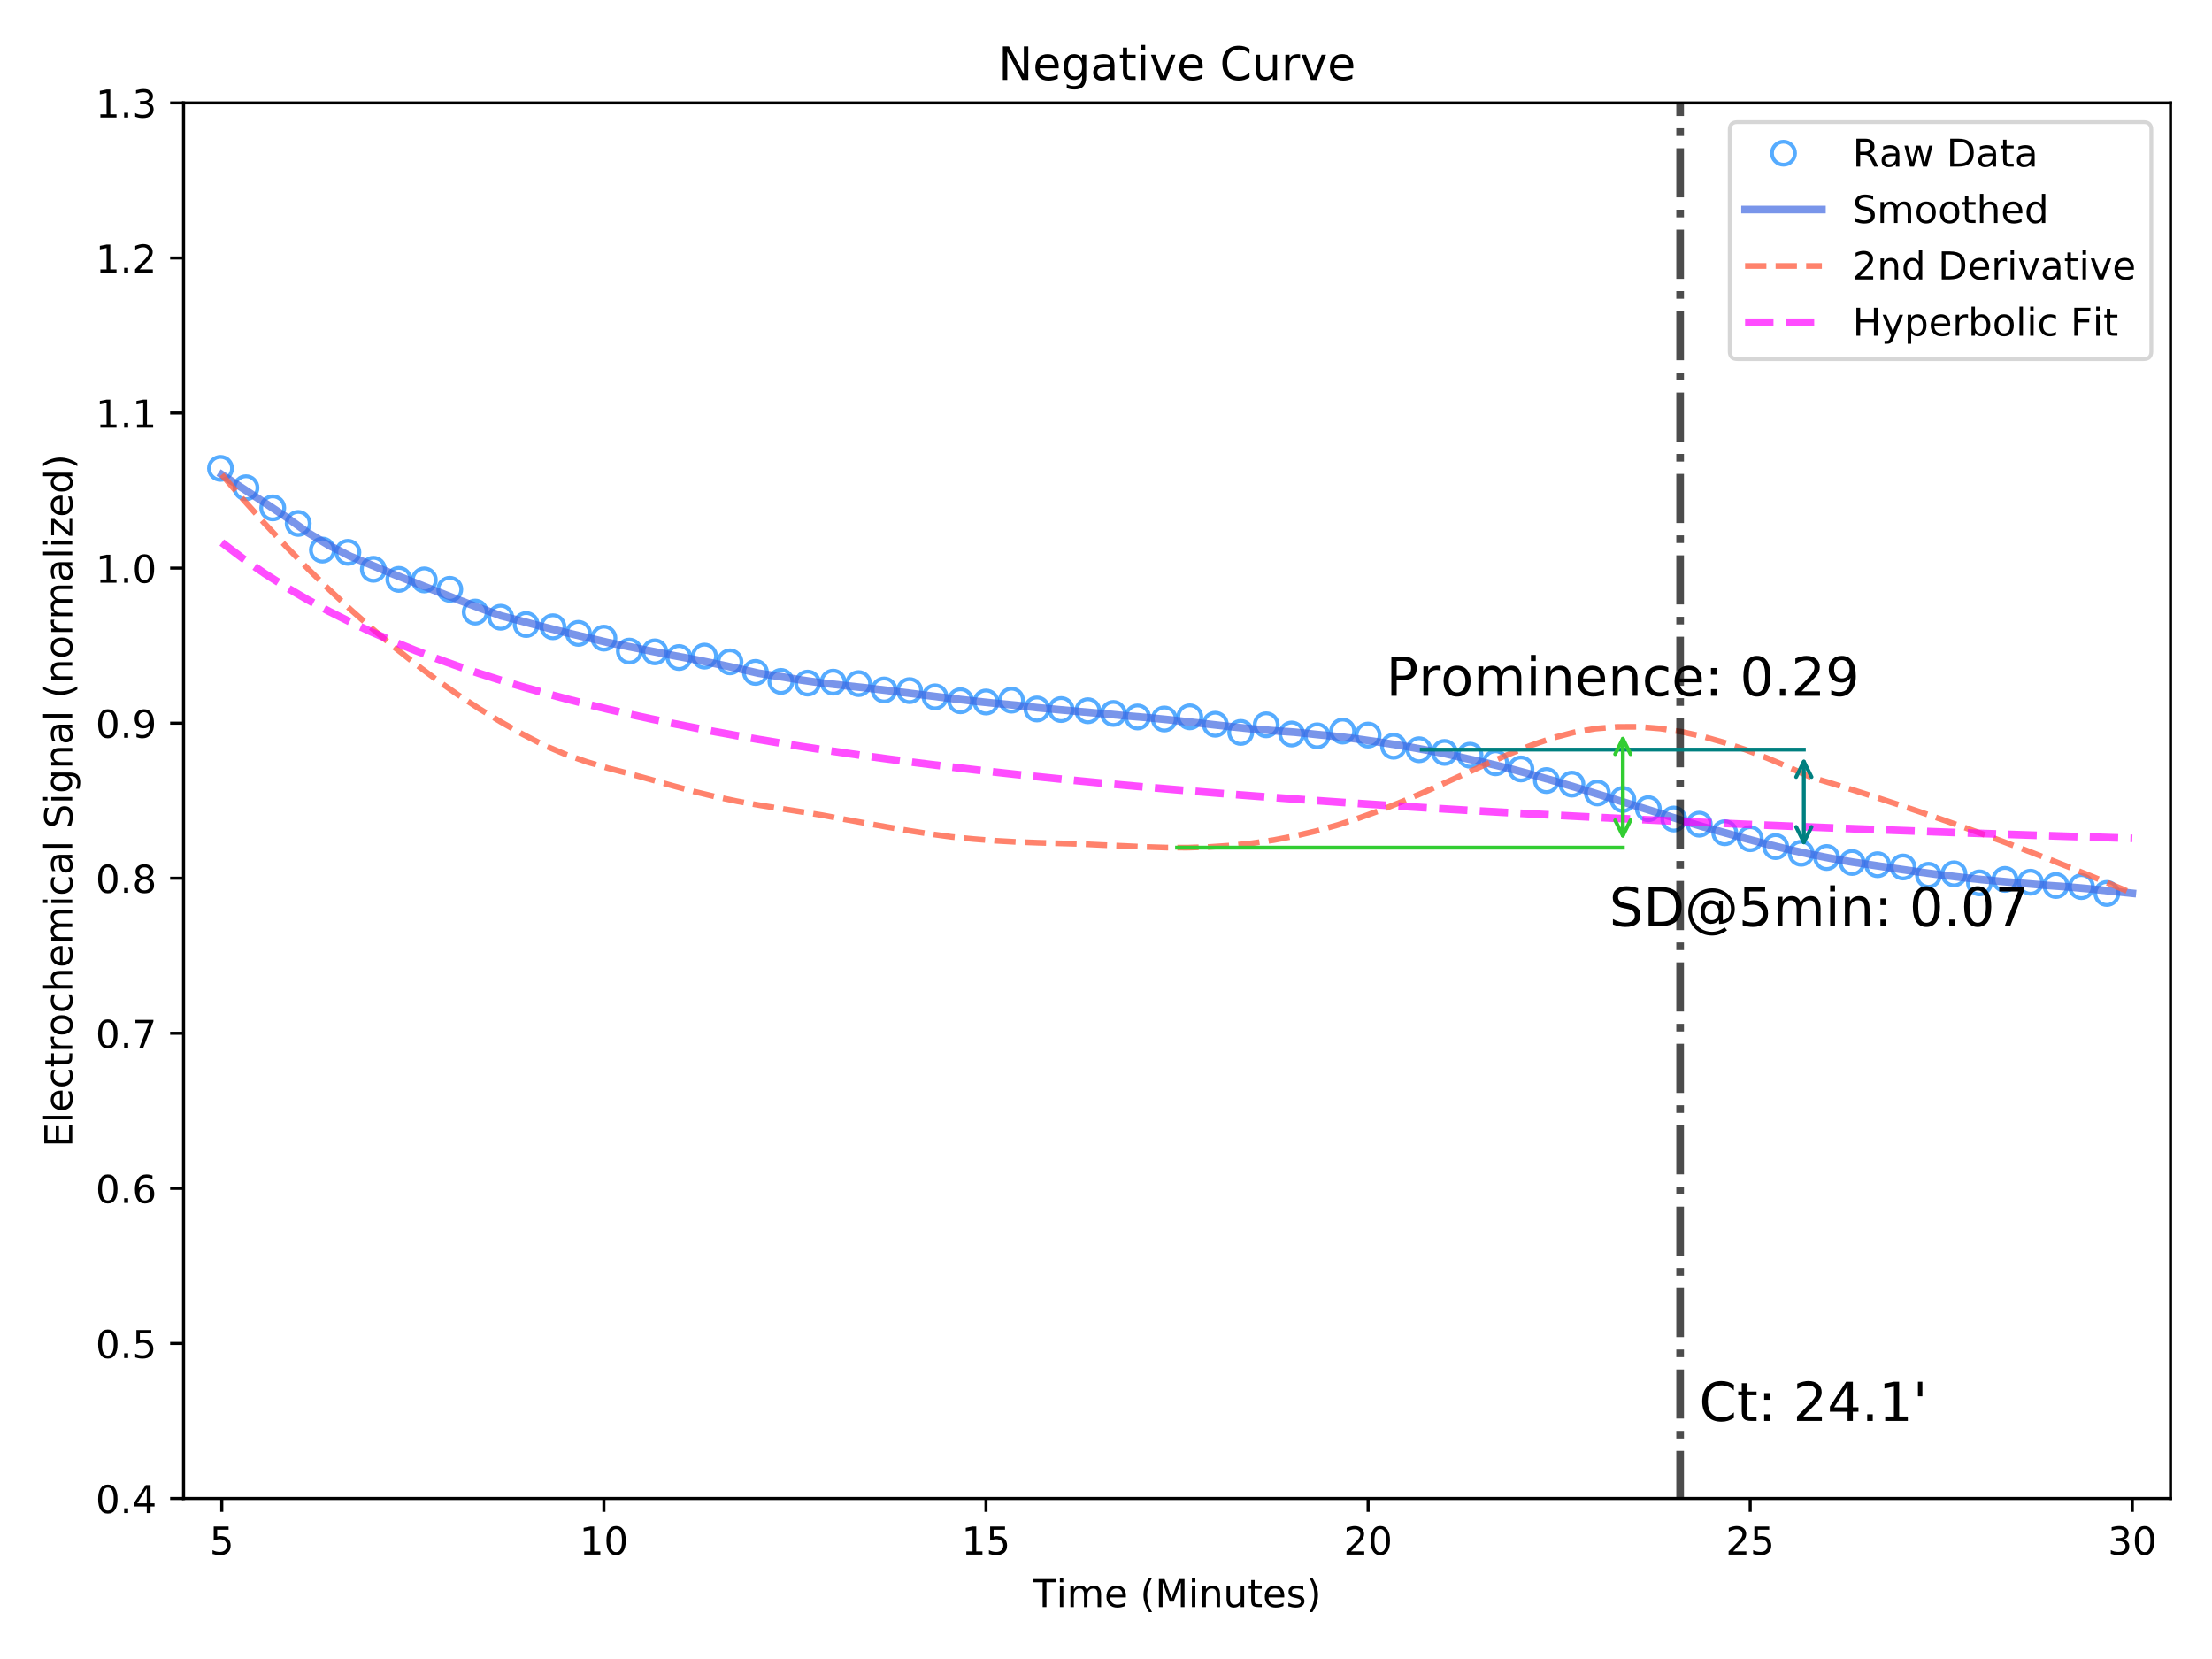 <?xml version="1.0" encoding="utf-8" standalone="no"?>
<!DOCTYPE svg PUBLIC "-//W3C//DTD SVG 1.1//EN"
  "http://www.w3.org/Graphics/SVG/1.1/DTD/svg11.dtd">
<!-- Created with matplotlib (https://matplotlib.org/) -->
<svg height="432pt" version="1.1" viewBox="0 0 576 432" width="576pt" xmlns="http://www.w3.org/2000/svg" xmlns:xlink="http://www.w3.org/1999/xlink">
 <defs>
  <style type="text/css">
*{stroke-linecap:butt;stroke-linejoin:round;}
  </style>
 </defs>
 <g id="figure_1">
  <g id="patch_1">
   <path d="M 0 432 
L 576 432 
L 576 0 
L 0 0 
z
" style="fill:#ffffff;"/>
  </g>
  <g id="axes_1">
   <g id="patch_2">
    <path d="M 47.8 390.2 
L 565.2 390.2 
L 565.2 26.8 
L 47.8 26.8 
z
" style="fill:#ffffff;"/>
   </g>
   <g id="matplotlib.axis_1">
    <g id="xtick_1">
     <g id="line2d_1">
      <defs>
       <path d="M 0 0 
L 0 3.5 
" id="mf30d4614b3" style="stroke:#000000;stroke-width:0.8;"/>
      </defs>
      <g>
       <use style="stroke:#000000;stroke-width:0.8;" x="57.75" xlink:href="#mf30d4614b3" y="390.2"/>
      </g>
     </g>
     <g id="text_1">
      <!-- 5 -->
      <defs>
       <path d="M 10.797 72.906 
L 49.516 72.906 
L 49.516 64.594 
L 19.828 64.594 
L 19.828 46.734 
Q 21.969 47.469 24.109 47.828 
Q 26.266 48.188 28.422 48.188 
Q 40.625 48.188 47.75 41.5 
Q 54.891 34.812 54.891 23.391 
Q 54.891 11.625 47.562 5.094 
Q 40.234 -1.422 26.906 -1.422 
Q 22.312 -1.422 17.547 -0.641 
Q 12.797 0.141 7.719 1.703 
L 7.719 11.625 
Q 12.109 9.234 16.797 8.062 
Q 21.484 6.891 26.703 6.891 
Q 35.156 6.891 40.078 11.328 
Q 45.016 15.766 45.016 23.391 
Q 45.016 31 40.078 35.438 
Q 35.156 39.891 26.703 39.891 
Q 22.75 39.891 18.812 39.016 
Q 14.891 38.141 10.797 36.281 
z
" id="DejaVuSans-53"/>
      </defs>
      <g transform="translate(54.569 404.798)scale(0.1 -0.1)">
       <use xlink:href="#DejaVuSans-53"/>
      </g>
     </g>
    </g>
    <g id="xtick_2">
     <g id="line2d_2">
      <g>
       <use style="stroke:#000000;stroke-width:0.8;" x="157.25" xlink:href="#mf30d4614b3" y="390.2"/>
      </g>
     </g>
     <g id="text_2">
      <!-- 10 -->
      <defs>
       <path d="M 12.406 8.297 
L 28.516 8.297 
L 28.516 63.922 
L 10.984 60.406 
L 10.984 69.391 
L 28.422 72.906 
L 38.281 72.906 
L 38.281 8.297 
L 54.391 8.297 
L 54.391 0 
L 12.406 0 
z
" id="DejaVuSans-49"/>
       <path d="M 31.781 66.406 
Q 24.172 66.406 20.328 58.906 
Q 16.5 51.422 16.5 36.375 
Q 16.5 21.391 20.328 13.891 
Q 24.172 6.391 31.781 6.391 
Q 39.453 6.391 43.281 13.891 
Q 47.125 21.391 47.125 36.375 
Q 47.125 51.422 43.281 58.906 
Q 39.453 66.406 31.781 66.406 
z
M 31.781 74.219 
Q 44.047 74.219 50.516 64.516 
Q 56.984 54.828 56.984 36.375 
Q 56.984 17.969 50.516 8.266 
Q 44.047 -1.422 31.781 -1.422 
Q 19.531 -1.422 13.062 8.266 
Q 6.594 17.969 6.594 36.375 
Q 6.594 54.828 13.062 64.516 
Q 19.531 74.219 31.781 74.219 
z
" id="DejaVuSans-48"/>
      </defs>
      <g transform="translate(150.887 404.798)scale(0.1 -0.1)">
       <use xlink:href="#DejaVuSans-49"/>
       <use x="63.623" xlink:href="#DejaVuSans-48"/>
      </g>
     </g>
    </g>
    <g id="xtick_3">
     <g id="line2d_3">
      <g>
       <use style="stroke:#000000;stroke-width:0.8;" x="256.75" xlink:href="#mf30d4614b3" y="390.2"/>
      </g>
     </g>
     <g id="text_3">
      <!-- 15 -->
      <g transform="translate(250.387 404.798)scale(0.1 -0.1)">
       <use xlink:href="#DejaVuSans-49"/>
       <use x="63.623" xlink:href="#DejaVuSans-53"/>
      </g>
     </g>
    </g>
    <g id="xtick_4">
     <g id="line2d_4">
      <g>
       <use style="stroke:#000000;stroke-width:0.8;" x="356.25" xlink:href="#mf30d4614b3" y="390.2"/>
      </g>
     </g>
     <g id="text_4">
      <!-- 20 -->
      <defs>
       <path d="M 19.188 8.297 
L 53.609 8.297 
L 53.609 0 
L 7.328 0 
L 7.328 8.297 
Q 12.938 14.109 22.625 23.891 
Q 32.328 33.688 34.812 36.531 
Q 39.547 41.844 41.422 45.531 
Q 43.312 49.219 43.312 52.781 
Q 43.312 58.594 39.234 62.25 
Q 35.156 65.922 28.609 65.922 
Q 23.969 65.922 18.812 64.312 
Q 13.672 62.703 7.812 59.422 
L 7.812 69.391 
Q 13.766 71.781 18.938 73 
Q 24.125 74.219 28.422 74.219 
Q 39.75 74.219 46.484 68.547 
Q 53.219 62.891 53.219 53.422 
Q 53.219 48.922 51.531 44.891 
Q 49.859 40.875 45.406 35.406 
Q 44.188 33.984 37.641 27.219 
Q 31.109 20.453 19.188 8.297 
z
" id="DejaVuSans-50"/>
      </defs>
      <g transform="translate(349.887 404.798)scale(0.1 -0.1)">
       <use xlink:href="#DejaVuSans-50"/>
       <use x="63.623" xlink:href="#DejaVuSans-48"/>
      </g>
     </g>
    </g>
    <g id="xtick_5">
     <g id="line2d_5">
      <g>
       <use style="stroke:#000000;stroke-width:0.8;" x="455.75" xlink:href="#mf30d4614b3" y="390.2"/>
      </g>
     </g>
     <g id="text_5">
      <!-- 25 -->
      <g transform="translate(449.387 404.798)scale(0.1 -0.1)">
       <use xlink:href="#DejaVuSans-50"/>
       <use x="63.623" xlink:href="#DejaVuSans-53"/>
      </g>
     </g>
    </g>
    <g id="xtick_6">
     <g id="line2d_6">
      <g>
       <use style="stroke:#000000;stroke-width:0.8;" x="555.25" xlink:href="#mf30d4614b3" y="390.2"/>
      </g>
     </g>
     <g id="text_6">
      <!-- 30 -->
      <defs>
       <path d="M 40.578 39.312 
Q 47.656 37.797 51.625 33 
Q 55.609 28.219 55.609 21.188 
Q 55.609 10.406 48.188 4.484 
Q 40.766 -1.422 27.094 -1.422 
Q 22.516 -1.422 17.656 -0.516 
Q 12.797 0.391 7.625 2.203 
L 7.625 11.719 
Q 11.719 9.328 16.594 8.109 
Q 21.484 6.891 26.812 6.891 
Q 36.078 6.891 40.938 10.547 
Q 45.797 14.203 45.797 21.188 
Q 45.797 27.641 41.281 31.266 
Q 36.766 34.906 28.719 34.906 
L 20.219 34.906 
L 20.219 43.016 
L 29.109 43.016 
Q 36.375 43.016 40.234 45.922 
Q 44.094 48.828 44.094 54.297 
Q 44.094 59.906 40.109 62.906 
Q 36.141 65.922 28.719 65.922 
Q 24.656 65.922 20.016 65.031 
Q 15.375 64.156 9.812 62.312 
L 9.812 71.094 
Q 15.438 72.656 20.344 73.438 
Q 25.25 74.219 29.594 74.219 
Q 40.828 74.219 47.359 69.109 
Q 53.906 64.016 53.906 55.328 
Q 53.906 49.266 50.438 45.094 
Q 46.969 40.922 40.578 39.312 
z
" id="DejaVuSans-51"/>
      </defs>
      <g transform="translate(548.888 404.798)scale(0.1 -0.1)">
       <use xlink:href="#DejaVuSans-51"/>
       <use x="63.623" xlink:href="#DejaVuSans-48"/>
      </g>
     </g>
    </g>
    <g id="text_7">
     <!-- Time (Minutes) -->
     <defs>
      <path d="M -0.297 72.906 
L 61.375 72.906 
L 61.375 64.594 
L 35.5 64.594 
L 35.5 0 
L 25.594 0 
L 25.594 64.594 
L -0.297 64.594 
z
" id="DejaVuSans-84"/>
      <path d="M 9.422 54.688 
L 18.406 54.688 
L 18.406 0 
L 9.422 0 
z
M 9.422 75.984 
L 18.406 75.984 
L 18.406 64.594 
L 9.422 64.594 
z
" id="DejaVuSans-105"/>
      <path d="M 52 44.188 
Q 55.375 50.25 60.062 53.125 
Q 64.75 56 71.094 56 
Q 79.641 56 84.281 50.016 
Q 88.922 44.047 88.922 33.016 
L 88.922 0 
L 79.891 0 
L 79.891 32.719 
Q 79.891 40.578 77.094 44.375 
Q 74.312 48.188 68.609 48.188 
Q 61.625 48.188 57.562 43.547 
Q 53.516 38.922 53.516 30.906 
L 53.516 0 
L 44.484 0 
L 44.484 32.719 
Q 44.484 40.625 41.703 44.406 
Q 38.922 48.188 33.109 48.188 
Q 26.219 48.188 22.156 43.531 
Q 18.109 38.875 18.109 30.906 
L 18.109 0 
L 9.078 0 
L 9.078 54.688 
L 18.109 54.688 
L 18.109 46.188 
Q 21.188 51.219 25.484 53.609 
Q 29.781 56 35.688 56 
Q 41.656 56 45.828 52.969 
Q 50 49.953 52 44.188 
z
" id="DejaVuSans-109"/>
      <path d="M 56.203 29.594 
L 56.203 25.203 
L 14.891 25.203 
Q 15.484 15.922 20.484 11.062 
Q 25.484 6.203 34.422 6.203 
Q 39.594 6.203 44.453 7.469 
Q 49.312 8.734 54.109 11.281 
L 54.109 2.781 
Q 49.266 0.734 44.188 -0.344 
Q 39.109 -1.422 33.891 -1.422 
Q 20.797 -1.422 13.156 6.188 
Q 5.516 13.812 5.516 26.812 
Q 5.516 40.234 12.766 48.109 
Q 20.016 56 32.328 56 
Q 43.359 56 49.781 48.891 
Q 56.203 41.797 56.203 29.594 
z
M 47.219 32.234 
Q 47.125 39.594 43.094 43.984 
Q 39.062 48.391 32.422 48.391 
Q 24.906 48.391 20.391 44.141 
Q 15.875 39.891 15.188 32.172 
z
" id="DejaVuSans-101"/>
      <path id="DejaVuSans-32"/>
      <path d="M 31 75.875 
Q 24.469 64.656 21.281 53.656 
Q 18.109 42.672 18.109 31.391 
Q 18.109 20.125 21.312 9.062 
Q 24.516 -2 31 -13.188 
L 23.188 -13.188 
Q 15.875 -1.703 12.234 9.375 
Q 8.594 20.453 8.594 31.391 
Q 8.594 42.281 12.203 53.312 
Q 15.828 64.359 23.188 75.875 
z
" id="DejaVuSans-40"/>
      <path d="M 9.812 72.906 
L 24.516 72.906 
L 43.109 23.297 
L 61.812 72.906 
L 76.516 72.906 
L 76.516 0 
L 66.891 0 
L 66.891 64.016 
L 48.094 14.016 
L 38.188 14.016 
L 19.391 64.016 
L 19.391 0 
L 9.812 0 
z
" id="DejaVuSans-77"/>
      <path d="M 54.891 33.016 
L 54.891 0 
L 45.906 0 
L 45.906 32.719 
Q 45.906 40.484 42.875 44.328 
Q 39.844 48.188 33.797 48.188 
Q 26.516 48.188 22.312 43.547 
Q 18.109 38.922 18.109 30.906 
L 18.109 0 
L 9.078 0 
L 9.078 54.688 
L 18.109 54.688 
L 18.109 46.188 
Q 21.344 51.125 25.703 53.562 
Q 30.078 56 35.797 56 
Q 45.219 56 50.047 50.172 
Q 54.891 44.344 54.891 33.016 
z
" id="DejaVuSans-110"/>
      <path d="M 8.5 21.578 
L 8.5 54.688 
L 17.484 54.688 
L 17.484 21.922 
Q 17.484 14.156 20.5 10.266 
Q 23.531 6.391 29.594 6.391 
Q 36.859 6.391 41.078 11.031 
Q 45.312 15.672 45.312 23.688 
L 45.312 54.688 
L 54.297 54.688 
L 54.297 0 
L 45.312 0 
L 45.312 8.406 
Q 42.047 3.422 37.719 1 
Q 33.406 -1.422 27.688 -1.422 
Q 18.266 -1.422 13.375 4.438 
Q 8.5 10.297 8.5 21.578 
z
M 31.109 56 
z
" id="DejaVuSans-117"/>
      <path d="M 18.312 70.219 
L 18.312 54.688 
L 36.812 54.688 
L 36.812 47.703 
L 18.312 47.703 
L 18.312 18.016 
Q 18.312 11.328 20.141 9.422 
Q 21.969 7.516 27.594 7.516 
L 36.812 7.516 
L 36.812 0 
L 27.594 0 
Q 17.188 0 13.234 3.875 
Q 9.281 7.766 9.281 18.016 
L 9.281 47.703 
L 2.688 47.703 
L 2.688 54.688 
L 9.281 54.688 
L 9.281 70.219 
z
" id="DejaVuSans-116"/>
      <path d="M 44.281 53.078 
L 44.281 44.578 
Q 40.484 46.531 36.375 47.5 
Q 32.281 48.484 27.875 48.484 
Q 21.188 48.484 17.844 46.438 
Q 14.5 44.391 14.5 40.281 
Q 14.5 37.156 16.891 35.375 
Q 19.281 33.594 26.516 31.984 
L 29.594 31.297 
Q 39.156 29.25 43.188 25.516 
Q 47.219 21.781 47.219 15.094 
Q 47.219 7.469 41.188 3.016 
Q 35.156 -1.422 24.609 -1.422 
Q 20.219 -1.422 15.453 -0.562 
Q 10.688 0.297 5.422 2 
L 5.422 11.281 
Q 10.406 8.688 15.234 7.391 
Q 20.062 6.109 24.812 6.109 
Q 31.156 6.109 34.562 8.281 
Q 37.984 10.453 37.984 14.406 
Q 37.984 18.062 35.516 20.016 
Q 33.062 21.969 24.703 23.781 
L 21.578 24.516 
Q 13.234 26.266 9.516 29.906 
Q 5.812 33.547 5.812 39.891 
Q 5.812 47.609 11.281 51.797 
Q 16.75 56 26.812 56 
Q 31.781 56 36.172 55.266 
Q 40.578 54.547 44.281 53.078 
z
" id="DejaVuSans-115"/>
      <path d="M 8.016 75.875 
L 15.828 75.875 
Q 23.141 64.359 26.781 53.312 
Q 30.422 42.281 30.422 31.391 
Q 30.422 20.453 26.781 9.375 
Q 23.141 -1.703 15.828 -13.188 
L 8.016 -13.188 
Q 14.5 -2 17.703 9.062 
Q 20.906 20.125 20.906 31.391 
Q 20.906 42.672 17.703 53.656 
Q 14.5 64.656 8.016 75.875 
z
" id="DejaVuSans-41"/>
     </defs>
     <g transform="translate(268.94 418.477)scale(0.1 -0.1)">
      <use xlink:href="#DejaVuSans-84"/>
      <use x="61.037" xlink:href="#DejaVuSans-105"/>
      <use x="88.82" xlink:href="#DejaVuSans-109"/>
      <use x="186.232" xlink:href="#DejaVuSans-101"/>
      <use x="247.756" xlink:href="#DejaVuSans-32"/>
      <use x="279.543" xlink:href="#DejaVuSans-40"/>
      <use x="318.557" xlink:href="#DejaVuSans-77"/>
      <use x="404.836" xlink:href="#DejaVuSans-105"/>
      <use x="432.619" xlink:href="#DejaVuSans-110"/>
      <use x="495.998" xlink:href="#DejaVuSans-117"/>
      <use x="559.377" xlink:href="#DejaVuSans-116"/>
      <use x="598.586" xlink:href="#DejaVuSans-101"/>
      <use x="660.109" xlink:href="#DejaVuSans-115"/>
      <use x="712.209" xlink:href="#DejaVuSans-41"/>
     </g>
    </g>
   </g>
   <g id="matplotlib.axis_2">
    <g id="ytick_1">
     <g id="line2d_7">
      <defs>
       <path d="M 0 0 
L -3.5 0 
" id="m672605a364" style="stroke:#000000;stroke-width:0.8;"/>
      </defs>
      <g>
       <use style="stroke:#000000;stroke-width:0.8;" x="47.8" xlink:href="#m672605a364" y="390.2"/>
      </g>
     </g>
     <g id="text_8">
      <!-- 0.4 -->
      <defs>
       <path d="M 10.688 12.406 
L 21 12.406 
L 21 0 
L 10.688 0 
z
" id="DejaVuSans-46"/>
       <path d="M 37.797 64.312 
L 12.891 25.391 
L 37.797 25.391 
z
M 35.203 72.906 
L 47.609 72.906 
L 47.609 25.391 
L 58.016 25.391 
L 58.016 17.188 
L 47.609 17.188 
L 47.609 0 
L 37.797 0 
L 37.797 17.188 
L 4.891 17.188 
L 4.891 26.703 
z
" id="DejaVuSans-52"/>
      </defs>
      <g transform="translate(24.897 393.999)scale(0.1 -0.1)">
       <use xlink:href="#DejaVuSans-48"/>
       <use x="63.623" xlink:href="#DejaVuSans-46"/>
       <use x="95.41" xlink:href="#DejaVuSans-52"/>
      </g>
     </g>
    </g>
    <g id="ytick_2">
     <g id="line2d_8">
      <g>
       <use style="stroke:#000000;stroke-width:0.8;" x="47.8" xlink:href="#m672605a364" y="349.822"/>
      </g>
     </g>
     <g id="text_9">
      <!-- 0.5 -->
      <g transform="translate(24.897 353.621)scale(0.1 -0.1)">
       <use xlink:href="#DejaVuSans-48"/>
       <use x="63.623" xlink:href="#DejaVuSans-46"/>
       <use x="95.41" xlink:href="#DejaVuSans-53"/>
      </g>
     </g>
    </g>
    <g id="ytick_3">
     <g id="line2d_9">
      <g>
       <use style="stroke:#000000;stroke-width:0.8;" x="47.8" xlink:href="#m672605a364" y="309.444"/>
      </g>
     </g>
     <g id="text_10">
      <!-- 0.6 -->
      <defs>
       <path d="M 33.016 40.375 
Q 26.375 40.375 22.484 35.828 
Q 18.609 31.297 18.609 23.391 
Q 18.609 15.531 22.484 10.953 
Q 26.375 6.391 33.016 6.391 
Q 39.656 6.391 43.531 10.953 
Q 47.406 15.531 47.406 23.391 
Q 47.406 31.297 43.531 35.828 
Q 39.656 40.375 33.016 40.375 
z
M 52.594 71.297 
L 52.594 62.312 
Q 48.875 64.062 45.094 64.984 
Q 41.312 65.922 37.594 65.922 
Q 27.828 65.922 22.672 59.328 
Q 17.531 52.734 16.797 39.406 
Q 19.672 43.656 24.016 45.922 
Q 28.375 48.188 33.594 48.188 
Q 44.578 48.188 50.953 41.516 
Q 57.328 34.859 57.328 23.391 
Q 57.328 12.156 50.688 5.359 
Q 44.047 -1.422 33.016 -1.422 
Q 20.359 -1.422 13.672 8.266 
Q 6.984 17.969 6.984 36.375 
Q 6.984 53.656 15.188 63.938 
Q 23.391 74.219 37.203 74.219 
Q 40.922 74.219 44.703 73.484 
Q 48.484 72.75 52.594 71.297 
z
" id="DejaVuSans-54"/>
      </defs>
      <g transform="translate(24.897 313.244)scale(0.1 -0.1)">
       <use xlink:href="#DejaVuSans-48"/>
       <use x="63.623" xlink:href="#DejaVuSans-46"/>
       <use x="95.41" xlink:href="#DejaVuSans-54"/>
      </g>
     </g>
    </g>
    <g id="ytick_4">
     <g id="line2d_10">
      <g>
       <use style="stroke:#000000;stroke-width:0.8;" x="47.8" xlink:href="#m672605a364" y="269.067"/>
      </g>
     </g>
     <g id="text_11">
      <!-- 0.7 -->
      <defs>
       <path d="M 8.203 72.906 
L 55.078 72.906 
L 55.078 68.703 
L 28.609 0 
L 18.312 0 
L 43.219 64.594 
L 8.203 64.594 
z
" id="DejaVuSans-55"/>
      </defs>
      <g transform="translate(24.897 272.866)scale(0.1 -0.1)">
       <use xlink:href="#DejaVuSans-48"/>
       <use x="63.623" xlink:href="#DejaVuSans-46"/>
       <use x="95.41" xlink:href="#DejaVuSans-55"/>
      </g>
     </g>
    </g>
    <g id="ytick_5">
     <g id="line2d_11">
      <g>
       <use style="stroke:#000000;stroke-width:0.8;" x="47.8" xlink:href="#m672605a364" y="228.689"/>
      </g>
     </g>
     <g id="text_12">
      <!-- 0.8 -->
      <defs>
       <path d="M 31.781 34.625 
Q 24.75 34.625 20.719 30.859 
Q 16.703 27.094 16.703 20.516 
Q 16.703 13.922 20.719 10.156 
Q 24.75 6.391 31.781 6.391 
Q 38.812 6.391 42.859 10.172 
Q 46.922 13.969 46.922 20.516 
Q 46.922 27.094 42.891 30.859 
Q 38.875 34.625 31.781 34.625 
z
M 21.922 38.812 
Q 15.578 40.375 12.031 44.719 
Q 8.5 49.078 8.5 55.328 
Q 8.5 64.062 14.719 69.141 
Q 20.953 74.219 31.781 74.219 
Q 42.672 74.219 48.875 69.141 
Q 55.078 64.062 55.078 55.328 
Q 55.078 49.078 51.531 44.719 
Q 48 40.375 41.703 38.812 
Q 48.828 37.156 52.797 32.312 
Q 56.781 27.484 56.781 20.516 
Q 56.781 9.906 50.312 4.234 
Q 43.844 -1.422 31.781 -1.422 
Q 19.734 -1.422 13.25 4.234 
Q 6.781 9.906 6.781 20.516 
Q 6.781 27.484 10.781 32.312 
Q 14.797 37.156 21.922 38.812 
z
M 18.312 54.391 
Q 18.312 48.734 21.844 45.562 
Q 25.391 42.391 31.781 42.391 
Q 38.141 42.391 41.719 45.562 
Q 45.312 48.734 45.312 54.391 
Q 45.312 60.062 41.719 63.234 
Q 38.141 66.406 31.781 66.406 
Q 25.391 66.406 21.844 63.234 
Q 18.312 60.062 18.312 54.391 
z
" id="DejaVuSans-56"/>
      </defs>
      <g transform="translate(24.897 232.488)scale(0.1 -0.1)">
       <use xlink:href="#DejaVuSans-48"/>
       <use x="63.623" xlink:href="#DejaVuSans-46"/>
       <use x="95.41" xlink:href="#DejaVuSans-56"/>
      </g>
     </g>
    </g>
    <g id="ytick_6">
     <g id="line2d_12">
      <g>
       <use style="stroke:#000000;stroke-width:0.8;" x="47.8" xlink:href="#m672605a364" y="188.311"/>
      </g>
     </g>
     <g id="text_13">
      <!-- 0.9 -->
      <defs>
       <path d="M 10.984 1.516 
L 10.984 10.5 
Q 14.703 8.734 18.5 7.812 
Q 22.312 6.891 25.984 6.891 
Q 35.75 6.891 40.891 13.453 
Q 46.047 20.016 46.781 33.406 
Q 43.953 29.203 39.594 26.953 
Q 35.25 24.703 29.984 24.703 
Q 19.047 24.703 12.672 31.312 
Q 6.297 37.938 6.297 49.422 
Q 6.297 60.641 12.938 67.422 
Q 19.578 74.219 30.609 74.219 
Q 43.266 74.219 49.922 64.516 
Q 56.594 54.828 56.594 36.375 
Q 56.594 19.141 48.406 8.859 
Q 40.234 -1.422 26.422 -1.422 
Q 22.703 -1.422 18.891 -0.688 
Q 15.094 0.047 10.984 1.516 
z
M 30.609 32.422 
Q 37.25 32.422 41.125 36.953 
Q 45.016 41.5 45.016 49.422 
Q 45.016 57.281 41.125 61.844 
Q 37.25 66.406 30.609 66.406 
Q 23.969 66.406 20.094 61.844 
Q 16.219 57.281 16.219 49.422 
Q 16.219 41.5 20.094 36.953 
Q 23.969 32.422 30.609 32.422 
z
" id="DejaVuSans-57"/>
      </defs>
      <g transform="translate(24.897 192.11)scale(0.1 -0.1)">
       <use xlink:href="#DejaVuSans-48"/>
       <use x="63.623" xlink:href="#DejaVuSans-46"/>
       <use x="95.41" xlink:href="#DejaVuSans-57"/>
      </g>
     </g>
    </g>
    <g id="ytick_7">
     <g id="line2d_13">
      <g>
       <use style="stroke:#000000;stroke-width:0.8;" x="47.8" xlink:href="#m672605a364" y="147.933"/>
      </g>
     </g>
     <g id="text_14">
      <!-- 1.0 -->
      <g transform="translate(24.897 151.733)scale(0.1 -0.1)">
       <use xlink:href="#DejaVuSans-49"/>
       <use x="63.623" xlink:href="#DejaVuSans-46"/>
       <use x="95.41" xlink:href="#DejaVuSans-48"/>
      </g>
     </g>
    </g>
    <g id="ytick_8">
     <g id="line2d_14">
      <g>
       <use style="stroke:#000000;stroke-width:0.8;" x="47.8" xlink:href="#m672605a364" y="107.556"/>
      </g>
     </g>
     <g id="text_15">
      <!-- 1.1 -->
      <g transform="translate(24.897 111.355)scale(0.1 -0.1)">
       <use xlink:href="#DejaVuSans-49"/>
       <use x="63.623" xlink:href="#DejaVuSans-46"/>
       <use x="95.41" xlink:href="#DejaVuSans-49"/>
      </g>
     </g>
    </g>
    <g id="ytick_9">
     <g id="line2d_15">
      <g>
       <use style="stroke:#000000;stroke-width:0.8;" x="47.8" xlink:href="#m672605a364" y="67.178"/>
      </g>
     </g>
     <g id="text_16">
      <!-- 1.2 -->
      <g transform="translate(24.897 70.977)scale(0.1 -0.1)">
       <use xlink:href="#DejaVuSans-49"/>
       <use x="63.623" xlink:href="#DejaVuSans-46"/>
       <use x="95.41" xlink:href="#DejaVuSans-50"/>
      </g>
     </g>
    </g>
    <g id="ytick_10">
     <g id="line2d_16">
      <g>
       <use style="stroke:#000000;stroke-width:0.8;" x="47.8" xlink:href="#m672605a364" y="26.8"/>
      </g>
     </g>
     <g id="text_17">
      <!-- 1.3 -->
      <g transform="translate(24.897 30.599)scale(0.1 -0.1)">
       <use xlink:href="#DejaVuSans-49"/>
       <use x="63.623" xlink:href="#DejaVuSans-46"/>
       <use x="95.41" xlink:href="#DejaVuSans-51"/>
      </g>
     </g>
    </g>
    <g id="text_18">
     <!-- Electrochemical Signal (normalized) -->
     <defs>
      <path d="M 9.812 72.906 
L 55.906 72.906 
L 55.906 64.594 
L 19.672 64.594 
L 19.672 43.016 
L 54.391 43.016 
L 54.391 34.719 
L 19.672 34.719 
L 19.672 8.297 
L 56.781 8.297 
L 56.781 0 
L 9.812 0 
z
" id="DejaVuSans-69"/>
      <path d="M 9.422 75.984 
L 18.406 75.984 
L 18.406 0 
L 9.422 0 
z
" id="DejaVuSans-108"/>
      <path d="M 48.781 52.594 
L 48.781 44.188 
Q 44.969 46.297 41.141 47.344 
Q 37.312 48.391 33.406 48.391 
Q 24.656 48.391 19.812 42.844 
Q 14.984 37.312 14.984 27.297 
Q 14.984 17.281 19.812 11.734 
Q 24.656 6.203 33.406 6.203 
Q 37.312 6.203 41.141 7.25 
Q 44.969 8.297 48.781 10.406 
L 48.781 2.094 
Q 45.016 0.344 40.984 -0.531 
Q 36.969 -1.422 32.422 -1.422 
Q 20.062 -1.422 12.781 6.344 
Q 5.516 14.109 5.516 27.297 
Q 5.516 40.672 12.859 48.328 
Q 20.219 56 33.016 56 
Q 37.156 56 41.109 55.141 
Q 45.062 54.297 48.781 52.594 
z
" id="DejaVuSans-99"/>
      <path d="M 41.109 46.297 
Q 39.594 47.172 37.812 47.578 
Q 36.031 48 33.891 48 
Q 26.266 48 22.188 43.047 
Q 18.109 38.094 18.109 28.812 
L 18.109 0 
L 9.078 0 
L 9.078 54.688 
L 18.109 54.688 
L 18.109 46.188 
Q 20.953 51.172 25.484 53.578 
Q 30.031 56 36.531 56 
Q 37.453 56 38.578 55.875 
Q 39.703 55.766 41.062 55.516 
z
" id="DejaVuSans-114"/>
      <path d="M 30.609 48.391 
Q 23.391 48.391 19.188 42.75 
Q 14.984 37.109 14.984 27.297 
Q 14.984 17.484 19.156 11.844 
Q 23.344 6.203 30.609 6.203 
Q 37.797 6.203 41.984 11.859 
Q 46.188 17.531 46.188 27.297 
Q 46.188 37.016 41.984 42.703 
Q 37.797 48.391 30.609 48.391 
z
M 30.609 56 
Q 42.328 56 49.016 48.375 
Q 55.719 40.766 55.719 27.297 
Q 55.719 13.875 49.016 6.219 
Q 42.328 -1.422 30.609 -1.422 
Q 18.844 -1.422 12.172 6.219 
Q 5.516 13.875 5.516 27.297 
Q 5.516 40.766 12.172 48.375 
Q 18.844 56 30.609 56 
z
" id="DejaVuSans-111"/>
      <path d="M 54.891 33.016 
L 54.891 0 
L 45.906 0 
L 45.906 32.719 
Q 45.906 40.484 42.875 44.328 
Q 39.844 48.188 33.797 48.188 
Q 26.516 48.188 22.312 43.547 
Q 18.109 38.922 18.109 30.906 
L 18.109 0 
L 9.078 0 
L 9.078 75.984 
L 18.109 75.984 
L 18.109 46.188 
Q 21.344 51.125 25.703 53.562 
Q 30.078 56 35.797 56 
Q 45.219 56 50.047 50.172 
Q 54.891 44.344 54.891 33.016 
z
" id="DejaVuSans-104"/>
      <path d="M 34.281 27.484 
Q 23.391 27.484 19.188 25 
Q 14.984 22.516 14.984 16.5 
Q 14.984 11.719 18.141 8.906 
Q 21.297 6.109 26.703 6.109 
Q 34.188 6.109 38.703 11.406 
Q 43.219 16.703 43.219 25.484 
L 43.219 27.484 
z
M 52.203 31.203 
L 52.203 0 
L 43.219 0 
L 43.219 8.297 
Q 40.141 3.328 35.547 0.953 
Q 30.953 -1.422 24.312 -1.422 
Q 15.922 -1.422 10.953 3.297 
Q 6 8.016 6 15.922 
Q 6 25.141 12.172 29.828 
Q 18.359 34.516 30.609 34.516 
L 43.219 34.516 
L 43.219 35.406 
Q 43.219 41.609 39.141 45 
Q 35.062 48.391 27.688 48.391 
Q 23 48.391 18.547 47.266 
Q 14.109 46.141 10.016 43.891 
L 10.016 52.203 
Q 14.938 54.109 19.578 55.047 
Q 24.219 56 28.609 56 
Q 40.484 56 46.344 49.844 
Q 52.203 43.703 52.203 31.203 
z
" id="DejaVuSans-97"/>
      <path d="M 53.516 70.516 
L 53.516 60.891 
Q 47.906 63.578 42.922 64.891 
Q 37.938 66.219 33.297 66.219 
Q 25.25 66.219 20.875 63.094 
Q 16.5 59.969 16.5 54.203 
Q 16.5 49.359 19.406 46.891 
Q 22.312 44.438 30.422 42.922 
L 36.375 41.703 
Q 47.406 39.594 52.656 34.297 
Q 57.906 29 57.906 20.125 
Q 57.906 9.516 50.797 4.047 
Q 43.703 -1.422 29.984 -1.422 
Q 24.812 -1.422 18.969 -0.25 
Q 13.141 0.922 6.891 3.219 
L 6.891 13.375 
Q 12.891 10.016 18.656 8.297 
Q 24.422 6.594 29.984 6.594 
Q 38.422 6.594 43.016 9.906 
Q 47.609 13.234 47.609 19.391 
Q 47.609 24.75 44.312 27.781 
Q 41.016 30.812 33.5 32.328 
L 27.484 33.5 
Q 16.453 35.688 11.516 40.375 
Q 6.594 45.062 6.594 53.422 
Q 6.594 63.094 13.406 68.656 
Q 20.219 74.219 32.172 74.219 
Q 37.312 74.219 42.625 73.281 
Q 47.953 72.359 53.516 70.516 
z
" id="DejaVuSans-83"/>
      <path d="M 45.406 27.984 
Q 45.406 37.75 41.375 43.109 
Q 37.359 48.484 30.078 48.484 
Q 22.859 48.484 18.828 43.109 
Q 14.797 37.75 14.797 27.984 
Q 14.797 18.266 18.828 12.891 
Q 22.859 7.516 30.078 7.516 
Q 37.359 7.516 41.375 12.891 
Q 45.406 18.266 45.406 27.984 
z
M 54.391 6.781 
Q 54.391 -7.172 48.188 -13.984 
Q 42 -20.797 29.203 -20.797 
Q 24.469 -20.797 20.266 -20.094 
Q 16.062 -19.391 12.109 -17.922 
L 12.109 -9.188 
Q 16.062 -11.328 19.922 -12.344 
Q 23.781 -13.375 27.781 -13.375 
Q 36.625 -13.375 41.016 -8.766 
Q 45.406 -4.156 45.406 5.172 
L 45.406 9.625 
Q 42.625 4.781 38.281 2.391 
Q 33.938 0 27.875 0 
Q 17.828 0 11.672 7.656 
Q 5.516 15.328 5.516 27.984 
Q 5.516 40.672 11.672 48.328 
Q 17.828 56 27.875 56 
Q 33.938 56 38.281 53.609 
Q 42.625 51.219 45.406 46.391 
L 45.406 54.688 
L 54.391 54.688 
z
" id="DejaVuSans-103"/>
      <path d="M 5.516 54.688 
L 48.188 54.688 
L 48.188 46.484 
L 14.406 7.172 
L 48.188 7.172 
L 48.188 0 
L 4.297 0 
L 4.297 8.203 
L 38.094 47.516 
L 5.516 47.516 
z
" id="DejaVuSans-122"/>
      <path d="M 45.406 46.391 
L 45.406 75.984 
L 54.391 75.984 
L 54.391 0 
L 45.406 0 
L 45.406 8.203 
Q 42.578 3.328 38.25 0.953 
Q 33.938 -1.422 27.875 -1.422 
Q 17.969 -1.422 11.734 6.484 
Q 5.516 14.406 5.516 27.297 
Q 5.516 40.188 11.734 48.094 
Q 17.969 56 27.875 56 
Q 33.938 56 38.25 53.625 
Q 42.578 51.266 45.406 46.391 
z
M 14.797 27.297 
Q 14.797 17.391 18.875 11.75 
Q 22.953 6.109 30.078 6.109 
Q 37.203 6.109 41.297 11.75 
Q 45.406 17.391 45.406 27.297 
Q 45.406 37.203 41.297 42.844 
Q 37.203 48.484 30.078 48.484 
Q 22.953 48.484 18.875 42.844 
Q 14.797 37.203 14.797 27.297 
z
" id="DejaVuSans-100"/>
     </defs>
     <g transform="translate(18.817 298.713)rotate(-90)scale(0.1 -0.1)">
      <use xlink:href="#DejaVuSans-69"/>
      <use x="63.184" xlink:href="#DejaVuSans-108"/>
      <use x="90.967" xlink:href="#DejaVuSans-101"/>
      <use x="152.49" xlink:href="#DejaVuSans-99"/>
      <use x="207.471" xlink:href="#DejaVuSans-116"/>
      <use x="246.68" xlink:href="#DejaVuSans-114"/>
      <use x="287.762" xlink:href="#DejaVuSans-111"/>
      <use x="348.943" xlink:href="#DejaVuSans-99"/>
      <use x="403.924" xlink:href="#DejaVuSans-104"/>
      <use x="467.303" xlink:href="#DejaVuSans-101"/>
      <use x="528.826" xlink:href="#DejaVuSans-109"/>
      <use x="626.238" xlink:href="#DejaVuSans-105"/>
      <use x="654.021" xlink:href="#DejaVuSans-99"/>
      <use x="709.002" xlink:href="#DejaVuSans-97"/>
      <use x="770.281" xlink:href="#DejaVuSans-108"/>
      <use x="798.064" xlink:href="#DejaVuSans-32"/>
      <use x="829.852" xlink:href="#DejaVuSans-83"/>
      <use x="893.328" xlink:href="#DejaVuSans-105"/>
      <use x="921.111" xlink:href="#DejaVuSans-103"/>
      <use x="984.588" xlink:href="#DejaVuSans-110"/>
      <use x="1047.967" xlink:href="#DejaVuSans-97"/>
      <use x="1109.246" xlink:href="#DejaVuSans-108"/>
      <use x="1137.029" xlink:href="#DejaVuSans-32"/>
      <use x="1168.816" xlink:href="#DejaVuSans-40"/>
      <use x="1207.83" xlink:href="#DejaVuSans-110"/>
      <use x="1271.209" xlink:href="#DejaVuSans-111"/>
      <use x="1332.391" xlink:href="#DejaVuSans-114"/>
      <use x="1373.488" xlink:href="#DejaVuSans-109"/>
      <use x="1470.9" xlink:href="#DejaVuSans-97"/>
      <use x="1532.18" xlink:href="#DejaVuSans-108"/>
      <use x="1559.963" xlink:href="#DejaVuSans-105"/>
      <use x="1587.746" xlink:href="#DejaVuSans-122"/>
      <use x="1640.236" xlink:href="#DejaVuSans-101"/>
      <use x="1701.76" xlink:href="#DejaVuSans-100"/>
      <use x="1765.236" xlink:href="#DejaVuSans-41"/>
     </g>
    </g>
   </g>
   <g id="line2d_17">
    <defs>
     <path d="M 0 3 
C 0.796 3 1.559 2.684 2.121 2.121 
C 2.684 1.559 3 0.796 3 0 
C 3 -0.796 2.684 -1.559 2.121 -2.121 
C 1.559 -2.684 0.796 -3 0 -3 
C -0.796 -3 -1.559 -2.684 -2.121 -2.121 
C -2.684 -1.559 -3 -0.796 -3 0 
C -3 0.796 -2.684 1.559 -2.121 2.121 
C -1.559 2.684 -0.796 3 0 3 
z
" id="mabd6a21a2b" style="stroke:#1e90ff;stroke-opacity:0.75;"/>
    </defs>
    <g clip-path="url(#pfb87a3eda6)">
     <use style="fill:#ffffff;fill-opacity:0.75;stroke:#1e90ff;stroke-opacity:0.75;" x="57.418" xlink:href="#mabd6a21a2b" y="121.968"/>
     <use style="fill:#ffffff;fill-opacity:0.75;stroke:#1e90ff;stroke-opacity:0.75;" x="64.052" xlink:href="#mabd6a21a2b" y="127.008"/>
     <use style="fill:#ffffff;fill-opacity:0.75;stroke:#1e90ff;stroke-opacity:0.75;" x="71.017" xlink:href="#mabd6a21a2b" y="132.249"/>
     <use style="fill:#ffffff;fill-opacity:0.75;stroke:#1e90ff;stroke-opacity:0.75;" x="77.65" xlink:href="#mabd6a21a2b" y="136.297"/>
     <use style="fill:#ffffff;fill-opacity:0.75;stroke:#1e90ff;stroke-opacity:0.75;" x="83.952" xlink:href="#mabd6a21a2b" y="143.231"/>
     <use style="fill:#ffffff;fill-opacity:0.75;stroke:#1e90ff;stroke-opacity:0.75;" x="90.585" xlink:href="#mabd6a21a2b" y="143.827"/>
     <use style="fill:#ffffff;fill-opacity:0.75;stroke:#1e90ff;stroke-opacity:0.75;" x="97.218" xlink:href="#mabd6a21a2b" y="148.24"/>
     <use style="fill:#ffffff;fill-opacity:0.75;stroke:#1e90ff;stroke-opacity:0.75;" x="103.852" xlink:href="#mabd6a21a2b" y="150.866"/>
     <use style="fill:#ffffff;fill-opacity:0.75;stroke:#1e90ff;stroke-opacity:0.75;" x="110.485" xlink:href="#mabd6a21a2b" y="151.009"/>
     <use style="fill:#ffffff;fill-opacity:0.75;stroke:#1e90ff;stroke-opacity:0.75;" x="117.118" xlink:href="#mabd6a21a2b" y="153.454"/>
     <use style="fill:#ffffff;fill-opacity:0.75;stroke:#1e90ff;stroke-opacity:0.75;" x="123.752" xlink:href="#mabd6a21a2b" y="159.381"/>
     <use style="fill:#ffffff;fill-opacity:0.75;stroke:#1e90ff;stroke-opacity:0.75;" x="130.385" xlink:href="#mabd6a21a2b" y="160.725"/>
     <use style="fill:#ffffff;fill-opacity:0.75;stroke:#1e90ff;stroke-opacity:0.75;" x="137.018" xlink:href="#mabd6a21a2b" y="162.624"/>
     <use style="fill:#ffffff;fill-opacity:0.75;stroke:#1e90ff;stroke-opacity:0.75;" x="143.983" xlink:href="#mabd6a21a2b" y="163.203"/>
     <use style="fill:#ffffff;fill-opacity:0.75;stroke:#1e90ff;stroke-opacity:0.75;" x="150.617" xlink:href="#mabd6a21a2b" y="164.918"/>
     <use style="fill:#ffffff;fill-opacity:0.75;stroke:#1e90ff;stroke-opacity:0.75;" x="157.25" xlink:href="#mabd6a21a2b" y="166.171"/>
     <use style="fill:#ffffff;fill-opacity:0.75;stroke:#1e90ff;stroke-opacity:0.75;" x="163.883" xlink:href="#mabd6a21a2b" y="169.546"/>
     <use style="fill:#ffffff;fill-opacity:0.75;stroke:#1e90ff;stroke-opacity:0.75;" x="170.517" xlink:href="#mabd6a21a2b" y="169.74"/>
     <use style="fill:#ffffff;fill-opacity:0.75;stroke:#1e90ff;stroke-opacity:0.75;" x="176.818" xlink:href="#mabd6a21a2b" y="171.214"/>
     <use style="fill:#ffffff;fill-opacity:0.75;stroke:#1e90ff;stroke-opacity:0.75;" x="183.452" xlink:href="#mabd6a21a2b" y="170.851"/>
     <use style="fill:#ffffff;fill-opacity:0.75;stroke:#1e90ff;stroke-opacity:0.75;" x="190.085" xlink:href="#mabd6a21a2b" y="172.343"/>
     <use style="fill:#ffffff;fill-opacity:0.75;stroke:#1e90ff;stroke-opacity:0.75;" x="196.718" xlink:href="#mabd6a21a2b" y="175.096"/>
     <use style="fill:#ffffff;fill-opacity:0.75;stroke:#1e90ff;stroke-opacity:0.75;" x="203.352" xlink:href="#mabd6a21a2b" y="177.436"/>
     <use style="fill:#ffffff;fill-opacity:0.75;stroke:#1e90ff;stroke-opacity:0.75;" x="210.317" xlink:href="#mabd6a21a2b" y="177.876"/>
     <use style="fill:#ffffff;fill-opacity:0.75;stroke:#1e90ff;stroke-opacity:0.75;" x="216.95" xlink:href="#mabd6a21a2b" y="177.631"/>
     <use style="fill:#ffffff;fill-opacity:0.75;stroke:#1e90ff;stroke-opacity:0.75;" x="223.583" xlink:href="#mabd6a21a2b" y="178.009"/>
     <use style="fill:#ffffff;fill-opacity:0.75;stroke:#1e90ff;stroke-opacity:0.75;" x="230.217" xlink:href="#mabd6a21a2b" y="179.672"/>
     <use style="fill:#ffffff;fill-opacity:0.75;stroke:#1e90ff;stroke-opacity:0.75;" x="236.85" xlink:href="#mabd6a21a2b" y="179.833"/>
     <use style="fill:#ffffff;fill-opacity:0.75;stroke:#1e90ff;stroke-opacity:0.75;" x="243.483" xlink:href="#mabd6a21a2b" y="181.458"/>
     <use style="fill:#ffffff;fill-opacity:0.75;stroke:#1e90ff;stroke-opacity:0.75;" x="250.117" xlink:href="#mabd6a21a2b" y="182.477"/>
     <use style="fill:#ffffff;fill-opacity:0.75;stroke:#1e90ff;stroke-opacity:0.75;" x="256.75" xlink:href="#mabd6a21a2b" y="182.8"/>
     <use style="fill:#ffffff;fill-opacity:0.75;stroke:#1e90ff;stroke-opacity:0.75;" x="263.383" xlink:href="#mabd6a21a2b" y="182.32"/>
     <use style="fill:#ffffff;fill-opacity:0.75;stroke:#1e90ff;stroke-opacity:0.75;" x="270.017" xlink:href="#mabd6a21a2b" y="184.617"/>
     <use style="fill:#ffffff;fill-opacity:0.75;stroke:#1e90ff;stroke-opacity:0.75;" x="276.318" xlink:href="#mabd6a21a2b" y="184.762"/>
     <use style="fill:#ffffff;fill-opacity:0.75;stroke:#1e90ff;stroke-opacity:0.75;" x="283.283" xlink:href="#mabd6a21a2b" y="185.072"/>
     <use style="fill:#ffffff;fill-opacity:0.75;stroke:#1e90ff;stroke-opacity:0.75;" x="289.917" xlink:href="#mabd6a21a2b" y="185.779"/>
     <use style="fill:#ffffff;fill-opacity:0.75;stroke:#1e90ff;stroke-opacity:0.75;" x="296.218" xlink:href="#mabd6a21a2b" y="186.697"/>
     <use style="fill:#ffffff;fill-opacity:0.75;stroke:#1e90ff;stroke-opacity:0.75;" x="303.183" xlink:href="#mabd6a21a2b" y="187.221"/>
     <use style="fill:#ffffff;fill-opacity:0.75;stroke:#1e90ff;stroke-opacity:0.75;" x="309.817" xlink:href="#mabd6a21a2b" y="186.66"/>
     <use style="fill:#ffffff;fill-opacity:0.75;stroke:#1e90ff;stroke-opacity:0.75;" x="316.45" xlink:href="#mabd6a21a2b" y="188.585"/>
     <use style="fill:#ffffff;fill-opacity:0.75;stroke:#1e90ff;stroke-opacity:0.75;" x="323.083" xlink:href="#mabd6a21a2b" y="190.718"/>
     <use style="fill:#ffffff;fill-opacity:0.75;stroke:#1e90ff;stroke-opacity:0.75;" x="329.717" xlink:href="#mabd6a21a2b" y="188.74"/>
     <use style="fill:#ffffff;fill-opacity:0.75;stroke:#1e90ff;stroke-opacity:0.75;" x="336.35" xlink:href="#mabd6a21a2b" y="191.132"/>
     <use style="fill:#ffffff;fill-opacity:0.75;stroke:#1e90ff;stroke-opacity:0.75;" x="342.983" xlink:href="#mabd6a21a2b" y="191.607"/>
     <use style="fill:#ffffff;fill-opacity:0.75;stroke:#1e90ff;stroke-opacity:0.75;" x="349.617" xlink:href="#mabd6a21a2b" y="190.371"/>
     <use style="fill:#ffffff;fill-opacity:0.75;stroke:#1e90ff;stroke-opacity:0.75;" x="356.25" xlink:href="#mabd6a21a2b" y="191.409"/>
     <use style="fill:#ffffff;fill-opacity:0.75;stroke:#1e90ff;stroke-opacity:0.75;" x="362.883" xlink:href="#mabd6a21a2b" y="194.321"/>
     <use style="fill:#ffffff;fill-opacity:0.75;stroke:#1e90ff;stroke-opacity:0.75;" x="369.517" xlink:href="#mabd6a21a2b" y="195.233"/>
     <use style="fill:#ffffff;fill-opacity:0.75;stroke:#1e90ff;stroke-opacity:0.75;" x="376.15" xlink:href="#mabd6a21a2b" y="195.929"/>
     <use style="fill:#ffffff;fill-opacity:0.75;stroke:#1e90ff;stroke-opacity:0.75;" x="382.783" xlink:href="#mabd6a21a2b" y="196.655"/>
     <use style="fill:#ffffff;fill-opacity:0.75;stroke:#1e90ff;stroke-opacity:0.75;" x="389.417" xlink:href="#mabd6a21a2b" y="198.628"/>
     <use style="fill:#ffffff;fill-opacity:0.75;stroke:#1e90ff;stroke-opacity:0.75;" x="396.05" xlink:href="#mabd6a21a2b" y="200.234"/>
     <use style="fill:#ffffff;fill-opacity:0.75;stroke:#1e90ff;stroke-opacity:0.75;" x="402.683" xlink:href="#mabd6a21a2b" y="203.254"/>
     <use style="fill:#ffffff;fill-opacity:0.75;stroke:#1e90ff;stroke-opacity:0.75;" x="409.317" xlink:href="#mabd6a21a2b" y="204.188"/>
     <use style="fill:#ffffff;fill-opacity:0.75;stroke:#1e90ff;stroke-opacity:0.75;" x="415.95" xlink:href="#mabd6a21a2b" y="206.485"/>
     <use style="fill:#ffffff;fill-opacity:0.75;stroke:#1e90ff;stroke-opacity:0.75;" x="422.583" xlink:href="#mabd6a21a2b" y="208.184"/>
     <use style="fill:#ffffff;fill-opacity:0.75;stroke:#1e90ff;stroke-opacity:0.75;" x="429.217" xlink:href="#mabd6a21a2b" y="210.581"/>
     <use style="fill:#ffffff;fill-opacity:0.75;stroke:#1e90ff;stroke-opacity:0.75;" x="435.85" xlink:href="#mabd6a21a2b" y="213.269"/>
     <use style="fill:#ffffff;fill-opacity:0.75;stroke:#1e90ff;stroke-opacity:0.75;" x="442.483" xlink:href="#mabd6a21a2b" y="214.612"/>
     <use style="fill:#ffffff;fill-opacity:0.75;stroke:#1e90ff;stroke-opacity:0.75;" x="449.117" xlink:href="#mabd6a21a2b" y="216.84"/>
     <use style="fill:#ffffff;fill-opacity:0.75;stroke:#1e90ff;stroke-opacity:0.75;" x="455.75" xlink:href="#mabd6a21a2b" y="218.397"/>
     <use style="fill:#ffffff;fill-opacity:0.75;stroke:#1e90ff;stroke-opacity:0.75;" x="462.383" xlink:href="#mabd6a21a2b" y="220.45"/>
     <use style="fill:#ffffff;fill-opacity:0.75;stroke:#1e90ff;stroke-opacity:0.75;" x="469.017" xlink:href="#mabd6a21a2b" y="222.187"/>
     <use style="fill:#ffffff;fill-opacity:0.75;stroke:#1e90ff;stroke-opacity:0.75;" x="475.65" xlink:href="#mabd6a21a2b" y="223.291"/>
     <use style="fill:#ffffff;fill-opacity:0.75;stroke:#1e90ff;stroke-opacity:0.75;" x="482.283" xlink:href="#mabd6a21a2b" y="224.593"/>
     <use style="fill:#ffffff;fill-opacity:0.75;stroke:#1e90ff;stroke-opacity:0.75;" x="488.917" xlink:href="#mabd6a21a2b" y="225.166"/>
     <use style="fill:#ffffff;fill-opacity:0.75;stroke:#1e90ff;stroke-opacity:0.75;" x="495.55" xlink:href="#mabd6a21a2b" y="225.762"/>
     <use style="fill:#ffffff;fill-opacity:0.75;stroke:#1e90ff;stroke-opacity:0.75;" x="502.183" xlink:href="#mabd6a21a2b" y="227.918"/>
     <use style="fill:#ffffff;fill-opacity:0.75;stroke:#1e90ff;stroke-opacity:0.75;" x="508.817" xlink:href="#mabd6a21a2b" y="227.545"/>
     <use style="fill:#ffffff;fill-opacity:0.75;stroke:#1e90ff;stroke-opacity:0.75;" x="515.45" xlink:href="#mabd6a21a2b" y="229.9"/>
     <use style="fill:#ffffff;fill-opacity:0.75;stroke:#1e90ff;stroke-opacity:0.75;" x="522.083" xlink:href="#mabd6a21a2b" y="229.002"/>
     <use style="fill:#ffffff;fill-opacity:0.75;stroke:#1e90ff;stroke-opacity:0.75;" x="528.717" xlink:href="#mabd6a21a2b" y="229.727"/>
     <use style="fill:#ffffff;fill-opacity:0.75;stroke:#1e90ff;stroke-opacity:0.75;" x="535.35" xlink:href="#mabd6a21a2b" y="230.588"/>
     <use style="fill:#ffffff;fill-opacity:0.75;stroke:#1e90ff;stroke-opacity:0.75;" x="541.983" xlink:href="#mabd6a21a2b" y="230.867"/>
     <use style="fill:#ffffff;fill-opacity:0.75;stroke:#1e90ff;stroke-opacity:0.75;" x="548.617" xlink:href="#mabd6a21a2b" y="232.657"/>
    </g>
   </g>
   <g id="line2d_18">
    <path clip-path="url(#pfb87a3eda6)" d="M 57.75 123.589 
L 63.34 127.257 
L 68.93 130.92 
L 74.52 134.641 
L 80.11 138.664 
L 85.699 142.035 
L 91.289 144.888 
L 96.879 147.195 
L 102.469 149.53 
L 108.059 151.735 
L 113.649 153.942 
L 119.239 156.159 
L 124.829 158.276 
L 130.419 160.335 
L 136.008 161.781 
L 141.598 163.264 
L 147.188 164.667 
L 152.778 166.012 
L 158.368 167.316 
L 163.958 168.422 
L 169.548 169.535 
L 175.138 170.659 
L 180.728 171.712 
L 186.317 172.825 
L 191.907 174.02 
L 197.497 175.293 
L 203.087 176.168 
L 208.677 177.081 
L 214.267 177.877 
L 219.857 178.511 
L 225.447 179.116 
L 231.037 179.788 
L 236.626 180.487 
L 242.216 181.193 
L 247.806 181.887 
L 253.396 182.533 
L 258.986 183.126 
L 264.576 183.649 
L 270.166 184.29 
L 275.756 184.799 
L 281.346 185.311 
L 286.935 185.8 
L 292.525 186.342 
L 298.115 186.802 
L 303.705 187.353 
L 309.295 187.968 
L 314.885 188.586 
L 320.475 189.222 
L 326.065 189.802 
L 331.654 190.277 
L 337.244 190.668 
L 342.834 191.258 
L 348.424 191.816 
L 354.014 192.508 
L 359.604 193.314 
L 365.194 194.2 
L 370.784 195.197 
L 376.374 196.259 
L 381.963 197.548 
L 387.553 198.789 
L 393.143 200.153 
L 398.733 201.651 
L 404.323 203.25 
L 409.913 204.908 
L 415.503 206.624 
L 421.093 208.336 
L 426.683 210.069 
L 432.272 211.818 
L 437.862 213.569 
L 443.452 215.287 
L 449.042 216.821 
L 454.632 218.378 
L 460.222 219.852 
L 465.812 221.22 
L 471.402 222.46 
L 476.992 223.551 
L 482.581 224.516 
L 488.171 225.35 
L 493.761 226.203 
L 499.351 227.012 
L 504.941 227.77 
L 510.531 228.448 
L 516.121 229.061 
L 521.711 229.556 
L 527.301 230.07 
L 532.89 230.546 
L 538.48 230.953 
L 544.07 231.456 
L 549.66 232.035 
L 555.25 232.614 
" style="fill:none;stroke:#4169e1;stroke-linecap:square;stroke-opacity:0.7;stroke-width:2;"/>
   </g>
   <g id="line2d_19">
    <path clip-path="url(#pfb87a3eda6)" d="M 57.75 123.589 
L 63.34 130.087 
L 68.93 136.327 
L 74.52 142.31 
L 80.11 148.036 
L 85.699 153.504 
L 91.289 158.715 
L 96.879 163.668 
L 102.469 168.364 
L 108.059 172.803 
L 113.649 176.984 
L 119.239 180.908 
L 124.829 184.574 
L 130.419 187.983 
L 136.008 191.135 
L 141.598 194.029 
L 147.188 196.401 
L 152.778 198.381 
L 158.368 200.031 
L 163.958 201.476 
L 169.548 203.02 
L 175.138 204.594 
L 180.728 206.11 
L 186.317 207.458 
L 191.907 208.631 
L 197.497 209.631 
L 203.087 210.514 
L 208.677 211.392 
L 214.267 212.292 
L 219.857 213.34 
L 225.447 214.355 
L 231.037 215.348 
L 236.626 216.298 
L 242.216 217.165 
L 247.806 217.918 
L 253.396 218.469 
L 258.986 218.91 
L 264.576 219.228 
L 270.166 219.441 
L 275.756 219.599 
L 281.346 219.764 
L 286.935 220.035 
L 292.525 220.268 
L 298.115 220.529 
L 303.705 220.705 
L 309.295 220.722 
L 314.885 220.546 
L 320.475 220.169 
L 326.065 219.573 
L 331.654 218.751 
L 337.244 217.683 
L 342.834 216.365 
L 348.424 214.796 
L 354.014 212.966 
L 359.604 210.955 
L 365.194 208.704 
L 370.784 206.307 
L 376.374 203.804 
L 381.963 201.275 
L 387.553 198.741 
L 393.143 196.301 
L 398.733 194.073 
L 404.323 192.152 
L 409.913 190.687 
L 415.503 189.733 
L 421.093 189.279 
L 426.683 189.257 
L 432.272 189.709 
L 437.862 190.547 
L 443.452 191.782 
L 449.042 193.377 
L 454.632 195.26 
L 460.222 197.419 
L 465.812 199.783 
L 471.402 202.316 
L 476.992 203.998 
L 482.581 205.729 
L 488.171 207.508 
L 493.761 209.335 
L 499.351 211.21 
L 504.941 213.134 
L 510.531 215.105 
L 516.121 217.125 
L 521.711 219.193 
L 527.301 221.31 
L 532.89 223.474 
L 538.48 225.687 
L 544.07 227.948 
L 549.66 230.257 
L 555.25 232.614 
" style="fill:none;stroke:#ff6347;stroke-dasharray:5.55,2.4;stroke-dashoffset:0;stroke-opacity:0.8;stroke-width:1.5;"/>
   </g>
   <g id="line2d_20">
    <path clip-path="url(#pfb87a3eda6)" d="M 57.75 141.27 
L 63.34 145.487 
L 68.93 149.348 
L 74.52 152.897 
L 80.11 156.17 
L 85.699 159.198 
L 91.289 162.008 
L 96.879 164.622 
L 102.469 167.06 
L 108.059 169.34 
L 113.649 171.476 
L 119.239 173.481 
L 124.829 175.367 
L 130.419 177.145 
L 136.008 178.823 
L 141.598 180.41 
L 147.188 181.913 
L 152.778 183.338 
L 158.368 184.692 
L 163.958 185.978 
L 169.548 187.204 
L 175.138 188.372 
L 180.728 189.486 
L 186.317 190.551 
L 191.907 191.569 
L 197.497 192.543 
L 203.087 193.477 
L 208.677 194.372 
L 214.267 195.232 
L 219.857 196.057 
L 225.447 196.851 
L 231.037 197.614 
L 236.626 198.349 
L 242.216 199.057 
L 247.806 199.74 
L 253.396 200.399 
L 258.986 201.035 
L 264.576 201.649 
L 270.166 202.243 
L 275.756 202.817 
L 281.346 203.372 
L 286.935 203.91 
L 292.525 204.431 
L 298.115 204.936 
L 303.705 205.425 
L 309.295 205.9 
L 314.885 206.361 
L 320.475 206.808 
L 326.065 207.243 
L 331.654 207.665 
L 337.244 208.075 
L 342.834 208.474 
L 348.424 208.863 
L 354.014 209.241 
L 359.604 209.609 
L 365.194 209.967 
L 370.784 210.316 
L 376.374 210.657 
L 381.963 210.988 
L 387.553 211.312 
L 393.143 211.627 
L 398.733 211.935 
L 404.323 212.236 
L 409.913 212.53 
L 415.503 212.816 
L 421.093 213.096 
L 426.683 213.37 
L 432.272 213.638 
L 437.862 213.899 
L 443.452 214.155 
L 449.042 214.405 
L 454.632 214.65 
L 460.222 214.89 
L 465.812 215.124 
L 471.402 215.354 
L 476.992 215.579 
L 482.581 215.799 
L 488.171 216.015 
L 493.761 216.226 
L 499.351 216.433 
L 504.941 216.637 
L 510.531 216.836 
L 516.121 217.031 
L 521.711 217.223 
L 527.301 217.411 
L 532.89 217.596 
L 538.48 217.777 
L 544.07 217.955 
L 549.66 218.129 
L 555.25 218.3 
" style="fill:none;stroke:#ff00ff;stroke-dasharray:7.4,3.2;stroke-dashoffset:0;stroke-opacity:0.7;stroke-width:2;"/>
   </g>
   <g id="line2d_21">
    <path clip-path="url(#pfb87a3eda6)" d="M 437.5 433 
L 437.5 -1 
" style="fill:none;stroke:#000000;stroke-dasharray:12.8,3.2,2,3.2;stroke-dashoffset:0;stroke-opacity:0.7;stroke-width:2;"/>
   </g>
   <g id="line2d_22">
    <path clip-path="url(#pfb87a3eda6)" d="M 306.5 220.722 
L 422.583 220.722 
" style="fill:none;stroke:#32cd32;stroke-linecap:square;"/>
   </g>
   <g id="line2d_23">
    <path clip-path="url(#pfb87a3eda6)" style="fill:none;stroke:#ff7f0e;stroke-linecap:square;stroke-width:1.5;"/>
   </g>
   <g id="line2d_24">
    <path clip-path="url(#pfb87a3eda6)" d="M 370.215 195.197 
L 469.715 195.197 
" style="fill:none;stroke:#008080;stroke-linecap:square;"/>
   </g>
   <g id="patch_3">
    <path d="M 47.8 390.2 
L 47.8 26.8 
" style="fill:none;stroke:#000000;stroke-linecap:square;stroke-linejoin:miter;stroke-width:0.8;"/>
   </g>
   <g id="patch_4">
    <path d="M 565.2 390.2 
L 565.2 26.8 
" style="fill:none;stroke:#000000;stroke-linecap:square;stroke-linejoin:miter;stroke-width:0.8;"/>
   </g>
   <g id="patch_5">
    <path d="M 47.8 390.2 
L 565.2 390.2 
" style="fill:none;stroke:#000000;stroke-linecap:square;stroke-linejoin:miter;stroke-width:0.8;"/>
   </g>
   <g id="patch_6">
    <path d="M 47.8 26.8 
L 565.2 26.8 
" style="fill:none;stroke:#000000;stroke-linecap:square;stroke-linejoin:miter;stroke-width:0.8;"/>
   </g>
   <g id="text_19">
    <!-- Ct: 24.1' -->
    <defs>
     <path d="M 64.406 67.281 
L 64.406 56.891 
Q 59.422 61.531 53.781 63.812 
Q 48.141 66.109 41.797 66.109 
Q 29.297 66.109 22.656 58.469 
Q 16.016 50.828 16.016 36.375 
Q 16.016 21.969 22.656 14.328 
Q 29.297 6.688 41.797 6.688 
Q 48.141 6.688 53.781 8.984 
Q 59.422 11.281 64.406 15.922 
L 64.406 5.609 
Q 59.234 2.094 53.438 0.328 
Q 47.656 -1.422 41.219 -1.422 
Q 24.656 -1.422 15.125 8.703 
Q 5.609 18.844 5.609 36.375 
Q 5.609 53.953 15.125 64.078 
Q 24.656 74.219 41.219 74.219 
Q 47.75 74.219 53.531 72.484 
Q 59.328 70.75 64.406 67.281 
z
" id="DejaVuSans-67"/>
     <path d="M 11.719 12.406 
L 22.016 12.406 
L 22.016 0 
L 11.719 0 
z
M 11.719 51.703 
L 22.016 51.703 
L 22.016 39.312 
L 11.719 39.312 
z
" id="DejaVuSans-58"/>
     <path d="M 17.922 72.906 
L 17.922 45.797 
L 9.625 45.797 
L 9.625 72.906 
z
" id="DejaVuSans-39"/>
    </defs>
    <g transform="translate(442.475 370.011)scale(0.14 -0.14)">
     <use xlink:href="#DejaVuSans-67"/>
     <use x="69.824" xlink:href="#DejaVuSans-116"/>
     <use x="109.033" xlink:href="#DejaVuSans-58"/>
     <use x="142.725" xlink:href="#DejaVuSans-32"/>
     <use x="174.512" xlink:href="#DejaVuSans-50"/>
     <use x="238.135" xlink:href="#DejaVuSans-52"/>
     <use x="301.758" xlink:href="#DejaVuSans-46"/>
     <use x="333.545" xlink:href="#DejaVuSans-49"/>
     <use x="397.168" xlink:href="#DejaVuSans-39"/>
    </g>
   </g>
   <g id="patch_7">
    <path d="M 422.583 192.376 
Q 422.583 204.989 422.583 217.601 
" style="fill:none;stroke:#32cd32;stroke-linecap:round;"/>
    <path d="M 420.583 196.376 
L 422.583 192.376 
L 424.583 196.376 
" style="fill:none;stroke:#32cd32;stroke-linecap:round;"/>
    <path d="M 424.583 213.601 
L 422.583 217.601 
L 420.583 213.601 
" style="fill:none;stroke:#32cd32;stroke-linecap:round;"/>
   </g>
   <g id="text_20">
    <!-- Prominence: 0.29 -->
    <defs>
     <path d="M 19.672 64.797 
L 19.672 37.406 
L 32.078 37.406 
Q 38.969 37.406 42.719 40.969 
Q 46.484 44.531 46.484 51.125 
Q 46.484 57.672 42.719 61.234 
Q 38.969 64.797 32.078 64.797 
z
M 9.812 72.906 
L 32.078 72.906 
Q 44.344 72.906 50.609 67.359 
Q 56.891 61.812 56.891 51.125 
Q 56.891 40.328 50.609 34.812 
Q 44.344 29.297 32.078 29.297 
L 19.672 29.297 
L 19.672 0 
L 9.812 0 
z
" id="DejaVuSans-80"/>
    </defs>
    <g transform="translate(360.937 181.182)scale(0.14 -0.14)">
     <use xlink:href="#DejaVuSans-80"/>
     <use x="60.287" xlink:href="#DejaVuSans-114"/>
     <use x="101.369" xlink:href="#DejaVuSans-111"/>
     <use x="162.551" xlink:href="#DejaVuSans-109"/>
     <use x="259.963" xlink:href="#DejaVuSans-105"/>
     <use x="287.746" xlink:href="#DejaVuSans-110"/>
     <use x="351.125" xlink:href="#DejaVuSans-101"/>
     <use x="412.648" xlink:href="#DejaVuSans-110"/>
     <use x="476.027" xlink:href="#DejaVuSans-99"/>
     <use x="531.008" xlink:href="#DejaVuSans-101"/>
     <use x="592.531" xlink:href="#DejaVuSans-58"/>
     <use x="626.223" xlink:href="#DejaVuSans-32"/>
     <use x="658.01" xlink:href="#DejaVuSans-48"/>
     <use x="721.633" xlink:href="#DejaVuSans-46"/>
     <use x="753.42" xlink:href="#DejaVuSans-50"/>
     <use x="817.043" xlink:href="#DejaVuSans-57"/>
    </g>
   </g>
   <g id="patch_8">
    <path d="M 469.715 198.315 
Q 469.715 208.827 469.715 219.34 
" style="fill:none;stroke:#008080;stroke-linecap:round;"/>
    <path d="M 467.715 202.315 
L 469.715 198.315 
L 471.715 202.315 
" style="fill:none;stroke:#008080;stroke-linecap:round;"/>
    <path d="M 471.715 215.34 
L 469.715 219.34 
L 467.715 215.34 
" style="fill:none;stroke:#008080;stroke-linecap:round;"/>
   </g>
   <g id="text_21">
    <!-- SD@5min: 0.07 -->
    <defs>
     <path d="M 19.672 64.797 
L 19.672 8.109 
L 31.594 8.109 
Q 46.688 8.109 53.688 14.938 
Q 60.688 21.781 60.688 36.531 
Q 60.688 51.172 53.688 57.984 
Q 46.688 64.797 31.594 64.797 
z
M 9.812 72.906 
L 30.078 72.906 
Q 51.266 72.906 61.172 64.094 
Q 71.094 55.281 71.094 36.531 
Q 71.094 17.672 61.125 8.828 
Q 51.172 0 30.078 0 
L 9.812 0 
z
" id="DejaVuSans-68"/>
     <path d="M 37.203 26.219 
Q 37.203 19.234 40.672 15.25 
Q 44.141 11.281 50.203 11.281 
Q 56.203 11.281 59.641 15.281 
Q 63.094 19.281 63.094 26.219 
Q 63.094 33.062 59.578 37.078 
Q 56.062 41.109 50.094 41.109 
Q 44.188 41.109 40.688 37.109 
Q 37.203 33.109 37.203 26.219 
z
M 63.812 11.625 
Q 60.891 7.859 57.109 6.078 
Q 53.328 4.297 48.297 4.297 
Q 39.891 4.297 34.641 10.375 
Q 29.391 16.453 29.391 26.219 
Q 29.391 35.984 34.656 42.078 
Q 39.938 48.188 48.297 48.188 
Q 53.328 48.188 57.125 46.359 
Q 60.938 44.531 63.812 40.828 
L 63.812 47.219 
L 70.797 47.219 
L 70.797 11.281 
Q 77.938 12.359 81.953 17.797 
Q 85.984 23.25 85.984 31.891 
Q 85.984 37.109 84.438 41.703 
Q 82.906 46.297 79.781 50.203 
Q 74.703 56.594 67.406 59.984 
Q 60.109 63.375 51.516 63.375 
Q 45.516 63.375 39.984 61.781 
Q 34.469 60.203 29.781 57.078 
Q 22.125 52.094 17.797 44.016 
Q 13.484 35.938 13.484 26.516 
Q 13.484 18.75 16.281 11.953 
Q 19.094 5.172 24.422 0 
Q 29.547 -5.078 36.281 -7.734 
Q 43.016 -10.406 50.688 -10.406 
Q 56.984 -10.406 63.062 -8.281 
Q 69.141 -6.156 74.219 -2.203 
L 78.609 -7.625 
Q 72.516 -12.359 65.312 -14.875 
Q 58.109 -17.391 50.688 -17.391 
Q 41.656 -17.391 33.641 -14.188 
Q 25.641 -10.984 19.391 -4.891 
Q 13.141 1.219 9.859 9.25 
Q 6.594 17.281 6.594 26.516 
Q 6.594 35.406 9.906 43.453 
Q 13.234 51.516 19.391 57.625 
Q 25.688 63.812 33.938 67.109 
Q 42.188 70.406 51.422 70.406 
Q 61.766 70.406 70.625 66.156 
Q 79.5 61.922 85.5 54.109 
Q 89.156 49.312 91.078 43.703 
Q 93.016 38.094 93.016 32.078 
Q 93.016 19.234 85.25 11.812 
Q 77.484 4.391 63.812 4.109 
z
" id="DejaVuSans-64"/>
    </defs>
    <g transform="translate(419.039 241.173)scale(0.14 -0.14)">
     <use xlink:href="#DejaVuSans-83"/>
     <use x="63.477" xlink:href="#DejaVuSans-68"/>
     <use x="140.479" xlink:href="#DejaVuSans-64"/>
     <use x="240.479" xlink:href="#DejaVuSans-53"/>
     <use x="304.102" xlink:href="#DejaVuSans-109"/>
     <use x="401.514" xlink:href="#DejaVuSans-105"/>
     <use x="429.297" xlink:href="#DejaVuSans-110"/>
     <use x="492.676" xlink:href="#DejaVuSans-58"/>
     <use x="526.367" xlink:href="#DejaVuSans-32"/>
     <use x="558.154" xlink:href="#DejaVuSans-48"/>
     <use x="621.777" xlink:href="#DejaVuSans-46"/>
     <use x="653.564" xlink:href="#DejaVuSans-48"/>
     <use x="717.188" xlink:href="#DejaVuSans-55"/>
    </g>
   </g>
   <g id="text_22">
    <!-- Negative Curve -->
    <defs>
     <path d="M 9.812 72.906 
L 23.094 72.906 
L 55.422 11.922 
L 55.422 72.906 
L 64.984 72.906 
L 64.984 0 
L 51.703 0 
L 19.391 60.984 
L 19.391 0 
L 9.812 0 
z
" id="DejaVuSans-78"/>
     <path d="M 2.984 54.688 
L 12.5 54.688 
L 29.594 8.797 
L 46.688 54.688 
L 56.203 54.688 
L 35.688 0 
L 23.484 0 
z
" id="DejaVuSans-118"/>
    </defs>
    <g transform="translate(259.962 20.8)scale(0.12 -0.12)">
     <use xlink:href="#DejaVuSans-78"/>
     <use x="74.805" xlink:href="#DejaVuSans-101"/>
     <use x="136.328" xlink:href="#DejaVuSans-103"/>
     <use x="199.805" xlink:href="#DejaVuSans-97"/>
     <use x="261.084" xlink:href="#DejaVuSans-116"/>
     <use x="300.293" xlink:href="#DejaVuSans-105"/>
     <use x="328.076" xlink:href="#DejaVuSans-118"/>
     <use x="387.256" xlink:href="#DejaVuSans-101"/>
     <use x="448.779" xlink:href="#DejaVuSans-32"/>
     <use x="480.566" xlink:href="#DejaVuSans-67"/>
     <use x="550.391" xlink:href="#DejaVuSans-117"/>
     <use x="613.77" xlink:href="#DejaVuSans-114"/>
     <use x="654.883" xlink:href="#DejaVuSans-118"/>
     <use x="714.062" xlink:href="#DejaVuSans-101"/>
    </g>
   </g>
   <g id="legend_1">
    <g id="patch_9">
     <path d="M 452.414 93.513 
L 558.2 93.513 
Q 560.2 93.513 560.2 91.513 
L 560.2 33.8 
Q 560.2 31.8 558.2 31.8 
L 452.414 31.8 
Q 450.414 31.8 450.414 33.8 
L 450.414 91.513 
Q 450.414 93.513 452.414 93.513 
z
" style="fill:#ffffff;opacity:0.8;stroke:#cccccc;stroke-linejoin:miter;"/>
    </g>
    <g id="line2d_25"/>
    <g id="line2d_26">
     <g>
      <use style="fill:#ffffff;fill-opacity:0.75;stroke:#1e90ff;stroke-opacity:0.75;" x="464.414" xlink:href="#mabd6a21a2b" y="39.898"/>
     </g>
    </g>
    <g id="text_23">
     <!-- Raw Data -->
     <defs>
      <path d="M 44.391 34.188 
Q 47.562 33.109 50.562 29.594 
Q 53.562 26.078 56.594 19.922 
L 66.609 0 
L 56 0 
L 46.688 18.703 
Q 43.062 26.031 39.672 28.422 
Q 36.281 30.812 30.422 30.812 
L 19.672 30.812 
L 19.672 0 
L 9.812 0 
L 9.812 72.906 
L 32.078 72.906 
Q 44.578 72.906 50.734 67.672 
Q 56.891 62.453 56.891 51.906 
Q 56.891 45.016 53.688 40.469 
Q 50.484 35.938 44.391 34.188 
z
M 19.672 64.797 
L 19.672 38.922 
L 32.078 38.922 
Q 39.203 38.922 42.844 42.219 
Q 46.484 45.516 46.484 51.906 
Q 46.484 58.297 42.844 61.547 
Q 39.203 64.797 32.078 64.797 
z
" id="DejaVuSans-82"/>
      <path d="M 4.203 54.688 
L 13.188 54.688 
L 24.422 12.016 
L 35.594 54.688 
L 46.188 54.688 
L 57.422 12.016 
L 68.609 54.688 
L 77.594 54.688 
L 63.281 0 
L 52.688 0 
L 40.922 44.828 
L 29.109 0 
L 18.5 0 
z
" id="DejaVuSans-119"/>
     </defs>
     <g transform="translate(482.414 43.398)scale(0.1 -0.1)">
      <use xlink:href="#DejaVuSans-82"/>
      <use x="69.451" xlink:href="#DejaVuSans-97"/>
      <use x="130.73" xlink:href="#DejaVuSans-119"/>
      <use x="212.518" xlink:href="#DejaVuSans-32"/>
      <use x="244.305" xlink:href="#DejaVuSans-68"/>
      <use x="321.307" xlink:href="#DejaVuSans-97"/>
      <use x="382.586" xlink:href="#DejaVuSans-116"/>
      <use x="421.795" xlink:href="#DejaVuSans-97"/>
     </g>
    </g>
    <g id="line2d_27">
     <path d="M 454.414 54.577 
L 474.414 54.577 
" style="fill:none;stroke:#4169e1;stroke-linecap:square;stroke-opacity:0.7;stroke-width:2;"/>
    </g>
    <g id="line2d_28"/>
    <g id="text_24">
     <!-- Smoothed -->
     <g transform="translate(482.414 58.077)scale(0.1 -0.1)">
      <use xlink:href="#DejaVuSans-83"/>
      <use x="63.477" xlink:href="#DejaVuSans-109"/>
      <use x="160.889" xlink:href="#DejaVuSans-111"/>
      <use x="222.07" xlink:href="#DejaVuSans-111"/>
      <use x="283.252" xlink:href="#DejaVuSans-116"/>
      <use x="322.461" xlink:href="#DejaVuSans-104"/>
      <use x="385.84" xlink:href="#DejaVuSans-101"/>
      <use x="447.363" xlink:href="#DejaVuSans-100"/>
     </g>
    </g>
    <g id="line2d_29">
     <path d="M 454.414 69.255 
L 474.414 69.255 
" style="fill:none;stroke:#ff6347;stroke-dasharray:5.55,2.4;stroke-dashoffset:0;stroke-opacity:0.8;stroke-width:1.5;"/>
    </g>
    <g id="line2d_30"/>
    <g id="text_25">
     <!-- 2nd Derivative -->
     <g transform="translate(482.414 72.755)scale(0.1 -0.1)">
      <use xlink:href="#DejaVuSans-50"/>
      <use x="63.623" xlink:href="#DejaVuSans-110"/>
      <use x="127.002" xlink:href="#DejaVuSans-100"/>
      <use x="190.479" xlink:href="#DejaVuSans-32"/>
      <use x="222.266" xlink:href="#DejaVuSans-68"/>
      <use x="299.268" xlink:href="#DejaVuSans-101"/>
      <use x="360.791" xlink:href="#DejaVuSans-114"/>
      <use x="401.904" xlink:href="#DejaVuSans-105"/>
      <use x="429.688" xlink:href="#DejaVuSans-118"/>
      <use x="488.867" xlink:href="#DejaVuSans-97"/>
      <use x="550.146" xlink:href="#DejaVuSans-116"/>
      <use x="589.355" xlink:href="#DejaVuSans-105"/>
      <use x="617.139" xlink:href="#DejaVuSans-118"/>
      <use x="676.318" xlink:href="#DejaVuSans-101"/>
     </g>
    </g>
    <g id="line2d_31">
     <path d="M 454.414 83.933 
L 474.414 83.933 
" style="fill:none;stroke:#ff00ff;stroke-dasharray:7.4,3.2;stroke-dashoffset:0;stroke-opacity:0.7;stroke-width:2;"/>
    </g>
    <g id="line2d_32"/>
    <g id="text_26">
     <!-- Hyperbolic Fit -->
     <defs>
      <path d="M 9.812 72.906 
L 19.672 72.906 
L 19.672 43.016 
L 55.516 43.016 
L 55.516 72.906 
L 65.375 72.906 
L 65.375 0 
L 55.516 0 
L 55.516 34.719 
L 19.672 34.719 
L 19.672 0 
L 9.812 0 
z
" id="DejaVuSans-72"/>
      <path d="M 32.172 -5.078 
Q 28.375 -14.844 24.75 -17.812 
Q 21.141 -20.797 15.094 -20.797 
L 7.906 -20.797 
L 7.906 -13.281 
L 13.188 -13.281 
Q 16.891 -13.281 18.938 -11.516 
Q 21 -9.766 23.484 -3.219 
L 25.094 0.875 
L 2.984 54.688 
L 12.5 54.688 
L 29.594 11.922 
L 46.688 54.688 
L 56.203 54.688 
z
" id="DejaVuSans-121"/>
      <path d="M 18.109 8.203 
L 18.109 -20.797 
L 9.078 -20.797 
L 9.078 54.688 
L 18.109 54.688 
L 18.109 46.391 
Q 20.953 51.266 25.266 53.625 
Q 29.594 56 35.594 56 
Q 45.562 56 51.781 48.094 
Q 58.016 40.188 58.016 27.297 
Q 58.016 14.406 51.781 6.484 
Q 45.562 -1.422 35.594 -1.422 
Q 29.594 -1.422 25.266 0.953 
Q 20.953 3.328 18.109 8.203 
z
M 48.688 27.297 
Q 48.688 37.203 44.609 42.844 
Q 40.531 48.484 33.406 48.484 
Q 26.266 48.484 22.188 42.844 
Q 18.109 37.203 18.109 27.297 
Q 18.109 17.391 22.188 11.75 
Q 26.266 6.109 33.406 6.109 
Q 40.531 6.109 44.609 11.75 
Q 48.688 17.391 48.688 27.297 
z
" id="DejaVuSans-112"/>
      <path d="M 48.688 27.297 
Q 48.688 37.203 44.609 42.844 
Q 40.531 48.484 33.406 48.484 
Q 26.266 48.484 22.188 42.844 
Q 18.109 37.203 18.109 27.297 
Q 18.109 17.391 22.188 11.75 
Q 26.266 6.109 33.406 6.109 
Q 40.531 6.109 44.609 11.75 
Q 48.688 17.391 48.688 27.297 
z
M 18.109 46.391 
Q 20.953 51.266 25.266 53.625 
Q 29.594 56 35.594 56 
Q 45.562 56 51.781 48.094 
Q 58.016 40.188 58.016 27.297 
Q 58.016 14.406 51.781 6.484 
Q 45.562 -1.422 35.594 -1.422 
Q 29.594 -1.422 25.266 0.953 
Q 20.953 3.328 18.109 8.203 
L 18.109 0 
L 9.078 0 
L 9.078 75.984 
L 18.109 75.984 
z
" id="DejaVuSans-98"/>
      <path d="M 9.812 72.906 
L 51.703 72.906 
L 51.703 64.594 
L 19.672 64.594 
L 19.672 43.109 
L 48.578 43.109 
L 48.578 34.812 
L 19.672 34.812 
L 19.672 0 
L 9.812 0 
z
" id="DejaVuSans-70"/>
     </defs>
     <g transform="translate(482.414 87.433)scale(0.1 -0.1)">
      <use xlink:href="#DejaVuSans-72"/>
      <use x="75.195" xlink:href="#DejaVuSans-121"/>
      <use x="134.375" xlink:href="#DejaVuSans-112"/>
      <use x="197.852" xlink:href="#DejaVuSans-101"/>
      <use x="259.375" xlink:href="#DejaVuSans-114"/>
      <use x="300.488" xlink:href="#DejaVuSans-98"/>
      <use x="363.965" xlink:href="#DejaVuSans-111"/>
      <use x="425.146" xlink:href="#DejaVuSans-108"/>
      <use x="452.93" xlink:href="#DejaVuSans-105"/>
      <use x="480.713" xlink:href="#DejaVuSans-99"/>
      <use x="535.693" xlink:href="#DejaVuSans-32"/>
      <use x="567.48" xlink:href="#DejaVuSans-70"/>
      <use x="624.891" xlink:href="#DejaVuSans-105"/>
      <use x="652.674" xlink:href="#DejaVuSans-116"/>
     </g>
    </g>
   </g>
  </g>
 </g>
 <defs>
  <clipPath id="pfb87a3eda6">
   <rect height="363.4" width="517.4" x="47.8" y="26.8"/>
  </clipPath>
 </defs>
</svg>

